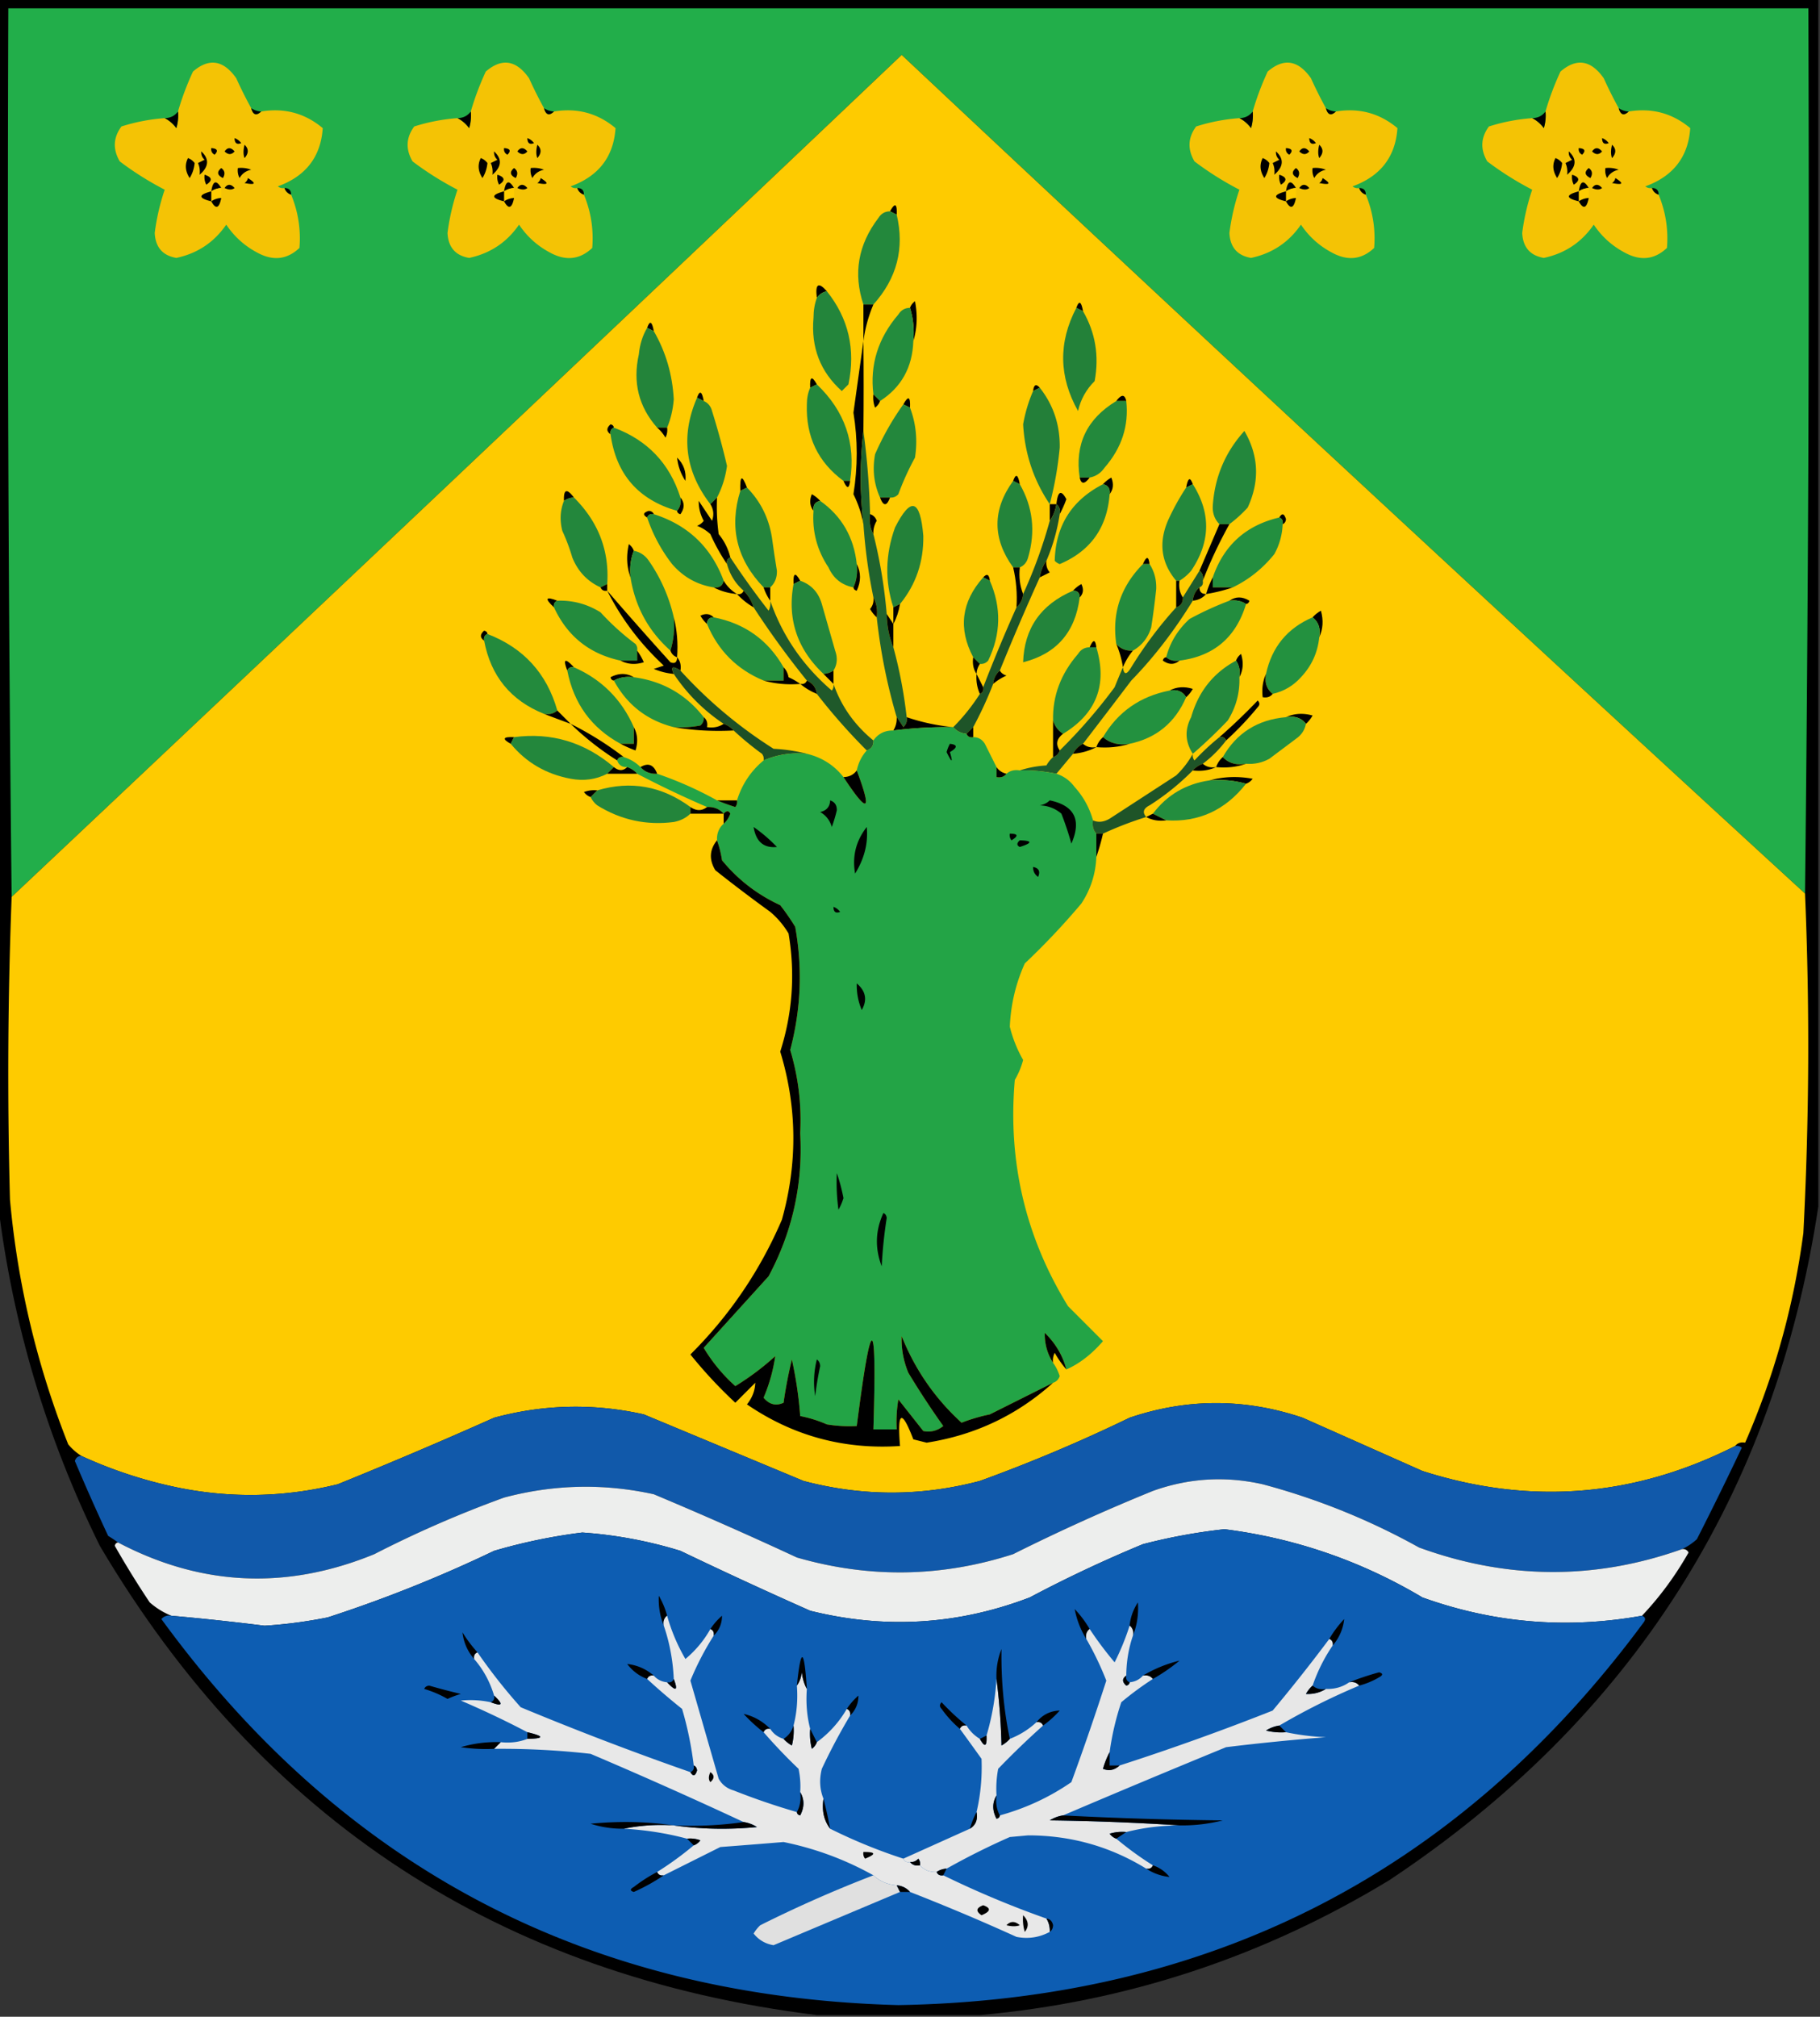 <svg xmlns="http://www.w3.org/2000/svg" width="547" height="606" style="shape-rendering:geometricPrecision;text-rendering:geometricPrecision;image-rendering:optimizeQuality;fill-rule:evenodd;clip-rule:evenodd"><rect width="100%" height="100%" fill="#333333" stroke="none"/><path style="opacity:1" d="M-.5-.5h547v363c-13.12 86.604-56.12 154.104-129 202.5-37.985 23.051-78.985 36.551-123 40.5h-49c-95.017-11.747-166.85-58.747-215.5-141-15.949-32.34-26.116-66.34-30.5-102V-.5z"/><path style="opacity:1" fill="#22ae4a" d="M542.5 268.5A32066.994 32066.994 0 0 1 271 16.5a94781.027 94781.027 0 0 1-267.5 253c-1-88.832-1.333-177.832-1-267h541c.333 88.835-.001 177.502-1 266z"/><path style="opacity:1" fill="#fecb00" d="M542.5 268.5a1083.536 1083.536 0 0 1-.5 102c-2.884 21.873-8.717 42.873-17.5 63-1.291-.237-2.291.096-3 1-30.32 15.356-61.654 17.856-94 7.5l-36-16c-17.367-5.855-34.7-5.855-52 0a471.818 471.818 0 0 1-45 19c-17.667 4.667-35.333 4.667-53 0l-48-20c-15.065-3.372-30.065-3.038-45 1a1455.732 1455.732 0 0 1-47 20c-15.956 3.915-31.956 4.248-48 1a134.319 134.319 0 0 1-29-9.5c-1.481-.921-2.814-2.088-4-3.5-9.369-23.642-15.202-48.142-17.5-73.5-.825-30.405-.658-60.738.5-91A94781.027 94781.027 0 0 0 271 16.5a32066.994 32066.994 0 0 0 271.5 252z"/><path style="opacity:1" fill="#f4c305" d="M75.5 32.5c.553 2.052 1.553 2.385 3 1 6.99-1.147 13.157.52 18.5 5-.581 8.611-5.081 14.444-13.5 17.5a2.428 2.428 0 0 0 2 .5c.333 1 1 1.667 2 2 2.12 5.145 2.954 10.479 2.5 16-3.685 3.477-7.851 3.977-12.5 1.5-3.908-2.032-7.075-4.865-9.5-8.5-3.654 5.316-8.654 8.649-15 10-4.118-.703-6.285-3.203-6.5-7.5a67.062 67.062 0 0 1 3-13A93.985 93.985 0 0 1 36 48.5c-2.14-3.654-1.973-7.154.5-10.5a56.296 56.296 0 0 1 13-2.5c1.348.686 2.515 1.686 3.5 3 .493-1.634.66-3.3.5-5 1.15-3.997 2.65-7.997 4.5-12 4.809-4.147 9.142-3.48 13 2a125.468 125.468 0 0 0 4.5 9zM163.5 32.5c.553 2.052 1.553 2.385 3 1 6.99-1.147 13.157.52 18.5 5-.581 8.611-5.081 14.444-13.5 17.5a2.427 2.427 0 0 0 2 .5c.333 1 1 1.667 2 2 2.121 5.145 2.954 10.479 2.5 16-3.685 3.477-7.851 3.977-12.5 1.5-3.908-2.032-7.075-4.865-9.5-8.5-3.654 5.316-8.654 8.649-15 10-4.118-.703-6.285-3.203-6.5-7.5a67.12 67.12 0 0 1 3-13 93.974 93.974 0 0 1-13.5-8.5c-2.14-3.654-1.973-7.154.5-10.5a56.296 56.296 0 0 1 13-2.5c1.348.686 2.515 1.686 3.5 3 .494-1.634.66-3.3.5-5 1.151-3.997 2.651-7.997 4.5-12 4.809-4.147 9.142-3.48 13 2a125.886 125.886 0 0 0 4.5 9zM398.5 32.5c.553 2.052 1.553 2.385 3 1 6.99-1.147 13.157.52 18.5 5-.581 8.611-5.081 14.444-13.5 17.5a2.427 2.427 0 0 0 2 .5c.333 1 1 1.667 2 2 2.121 5.145 2.954 10.479 2.5 16-3.685 3.477-7.851 3.977-12.5 1.5-3.908-2.032-7.075-4.865-9.5-8.5-3.654 5.316-8.654 8.649-15 10-4.118-.703-6.285-3.203-6.5-7.5a67.12 67.12 0 0 1 3-13 93.974 93.974 0 0 1-13.5-8.5c-2.14-3.654-1.973-7.154.5-10.5a56.296 56.296 0 0 1 13-2.5c1.348.686 2.515 1.686 3.5 3 .494-1.634.66-3.3.5-5 1.151-3.997 2.651-7.997 4.5-12 4.809-4.147 9.142-3.48 13 2a125.886 125.886 0 0 0 4.5 9zM486.5 32.5c.553 2.052 1.553 2.385 3 1 6.99-1.147 13.157.52 18.5 5-.581 8.611-5.081 14.444-13.5 17.5a2.427 2.427 0 0 0 2 .5c.333 1 1 1.667 2 2 2.121 5.145 2.954 10.479 2.5 16-3.685 3.477-7.851 3.977-12.5 1.5-3.908-2.032-7.075-4.865-9.5-8.5-3.654 5.316-8.654 8.649-15 10-4.118-.703-6.285-3.203-6.5-7.5a67.12 67.12 0 0 1 3-13 93.974 93.974 0 0 1-13.5-8.5c-2.14-3.654-1.973-7.154.5-10.5a56.296 56.296 0 0 1 13-2.5c1.348.686 2.515 1.686 3.5 3 .494-1.634.66-3.3.5-5 1.151-3.997 2.651-7.997 4.5-12 4.809-4.147 9.142-3.48 13 2a125.886 125.886 0 0 0 4.5 9z"/><path style="opacity:1" d="M75.5 32.5c.891.61 1.891.943 3 1-1.447 1.385-2.447 1.052-3-1zM163.5 32.5c.891.61 1.891.943 3 1-1.447 1.385-2.447 1.052-3-1zM398.5 32.5c.891.61 1.891.943 3 1-1.447 1.385-2.447 1.052-3-1zM486.5 32.5c.891.61 1.891.943 3 1-1.447 1.385-2.447 1.052-3-1zM53.5 33.5c.16 1.7-.007 3.366-.5 5-.985-1.314-2.152-2.314-3.5-3 1.7-.027 3.033-.694 4-2zM141.5 33.5a12.93 12.93 0 0 1-.5 5c-.985-1.314-2.152-2.314-3.5-3 1.699-.027 3.033-.694 4-2zM376.5 33.5a12.93 12.93 0 0 1-.5 5c-.985-1.314-2.152-2.314-3.5-3 1.699-.027 3.033-.694 4-2zM464.5 33.5a12.93 12.93 0 0 1-.5 5c-.985-1.314-2.152-2.314-3.5-3 1.699-.027 3.033-.694 4-2zM70.5 41.5c.79.283 1.456.783 2 1.5-1.316.528-1.983.028-2-1.5zM158.5 41.5c.789.283 1.456.783 2 1.5-1.316.528-1.983.028-2-1.5zM393.5 41.5c.789.283 1.456.783 2 1.5-1.316.528-1.983.028-2-1.5zM481.5 41.5c.789.283 1.456.783 2 1.5-1.316.528-1.983.028-2-1.5zM73.5 43.5c1.282 1.208 1.282 2.542 0 4-.406-1.057-.406-2.39 0-4zM161.5 43.5c1.282 1.208 1.282 2.542 0 4-.406-1.057-.406-2.39 0-4zM396.5 43.5c1.282 1.208 1.282 2.542 0 4-.406-1.057-.406-2.39 0-4zM484.5 43.5c1.282 1.208 1.282 2.542 0 4-.406-1.057-.406-2.39 0-4zM63.5 44.5c1.837.14 2.17.806 1 2-.797-.457-1.13-1.124-1-2zM67.5 45.5c.886-1.276 1.886-1.276 3 0-.925 1.062-1.925 1.062-3 0zM151.5 44.5c1.837.14 2.17.806 1 2-.798-.457-1.131-1.124-1-2zM155.5 45.5c.886-1.276 1.886-1.276 3 0-.925 1.062-1.925 1.062-3 0zM386.5 44.5c1.837.14 2.17.806 1 2-.798-.457-1.131-1.124-1-2zM390.5 45.5c.886-1.276 1.886-1.276 3 0-.925 1.062-1.925 1.062-3 0zM474.5 44.5c1.837.14 2.17.806 1 2-.798-.457-1.131-1.124-1-2zM478.5 45.5c.886-1.276 1.886-1.276 3 0-.925 1.062-1.925 1.062-3 0zM60.5 45.5c2.459 2.258 2.292 4.592-.5 7 .148-1.325-.018-2.492-.5-3.5l2-1c-.752-.67-1.086-1.504-1-2.5zM148.5 45.5c2.459 2.258 2.292 4.592-.5 7 .148-1.325-.018-2.492-.5-3.5l2-1c-.752-.67-1.086-1.504-1-2.5zM383.5 45.5c2.459 2.258 2.292 4.592-.5 7 .148-1.325-.018-2.492-.5-3.5l2-1c-.752-.67-1.086-1.504-1-2.5zM471.5 45.5c2.459 2.258 2.292 4.592-.5 7 .148-1.325-.018-2.492-.5-3.5l2-1c-.752-.67-1.086-1.504-1-2.5zM56.5 47.5c.79.283 1.456.783 2 1.5-.176 1.692-.676 3.192-1.5 4.5-1.332-2.05-1.498-4.05-.5-6zM144.5 47.5c.789.283 1.456.783 2 1.5-.176 1.692-.676 3.192-1.5 4.5-1.332-2.05-1.498-4.05-.5-6zM379.5 47.5c.789.283 1.456.783 2 1.5-.176 1.692-.676 3.192-1.5 4.5-1.332-2.05-1.498-4.05-.5-6zM467.5 47.5c.789.283 1.456.783 2 1.5-.176 1.692-.676 3.192-1.5 4.5-1.332-2.05-1.498-4.05-.5-6zM66.5 50.5c1.073.75 1.24 1.75.5 3-1.728-.852-1.895-1.852-.5-3zM71.5 50.5a8.434 8.434 0 0 1 4 .5c-1.56.318-2.728 1.15-3.5 2.5a4.932 4.932 0 0 1-.5-3zM154.5 50.5c1.073.75 1.24 1.75.5 3-1.728-.852-1.895-1.852-.5-3zM159.5 50.5a8.435 8.435 0 0 1 4 .5c-1.561.318-2.728 1.15-3.5 2.5a4.934 4.934 0 0 1-.5-3zM389.5 50.5c1.073.75 1.24 1.75.5 3-1.728-.852-1.895-1.852-.5-3zM394.5 50.5a8.435 8.435 0 0 1 4 .5c-1.561.318-2.728 1.15-3.5 2.5a4.934 4.934 0 0 1-.5-3zM477.5 50.5c1.073.75 1.24 1.75.5 3-1.728-.852-1.895-1.852-.5-3zM482.5 50.5a8.435 8.435 0 0 1 4 .5c-1.561.318-2.728 1.15-3.5 2.5a4.934 4.934 0 0 1-.5-3zM61.5 52.5c2.26.738 2.427 1.738.5 3a4.932 4.932 0 0 1-.5-3zM149.5 52.5c2.26.738 2.427 1.738.5 3a4.934 4.934 0 0 1-.5-3zM384.5 52.5c2.26.738 2.427 1.738.5 3a4.934 4.934 0 0 1-.5-3zM472.5 52.5c2.26.738 2.427 1.738.5 3a4.934 4.934 0 0 1-.5-3zM74.5 53.5c2.637 1.654 2.303 2.154-1 1.5.556-.383.89-.883 1-1.5zM162.5 53.5c2.637 1.654 2.303 2.154-1 1.5.556-.383.889-.883 1-1.5zM397.5 53.5c2.637 1.654 2.303 2.154-1 1.5.556-.383.889-.883 1-1.5zM485.5 53.5c2.637 1.654 2.303 2.154-1 1.5.556-.383.889-.883 1-1.5zM66.5 56.5a5.728 5.728 0 0 0-3 1c.486-3.215 1.487-3.548 3-1zM154.5 56.5a5.728 5.728 0 0 0-3 1c.487-3.215 1.487-3.548 3-1zM389.5 56.5a5.728 5.728 0 0 0-3 1c.487-3.215 1.487-3.548 3-1zM477.5 56.5a5.728 5.728 0 0 0-3 1c.487-3.215 1.487-3.548 3-1zM67.5 56.5c.886-1.276 1.886-1.276 3 0-.733.587-1.733.587-3 0zM155.5 56.5c.886-1.276 1.886-1.276 3 0-.733.587-1.733.587-3 0zM390.5 56.5c.886-1.276 1.886-1.276 3 0-.733.587-1.733.587-3 0zM478.5 56.5c.886-1.276 1.886-1.276 3 0-.733.587-1.733.587-3 0z"/><path style="opacity:1" fill="#fecc00" d="M66.5 56.5v3a5.728 5.728 0 0 0-3 1v-3a5.728 5.728 0 0 1 3-1z"/><path style="opacity:1" d="M85.5 56.5c1.333 0 2 .667 2 2-1-.333-1.667-1-2-2z"/><path style="opacity:1" fill="#fecc00" d="M154.5 56.5v3a5.728 5.728 0 0 0-3 1v-3a5.728 5.728 0 0 1 3-1z"/><path style="opacity:1" d="M173.5 56.5c1.333 0 2 .667 2 2-1-.333-1.667-1-2-2z"/><path style="opacity:1" fill="#fecc00" d="M389.5 56.5v3a5.728 5.728 0 0 0-3 1v-3a5.728 5.728 0 0 1 3-1z"/><path style="opacity:1" d="M408.5 56.5c1.333 0 2 .667 2 2-1-.333-1.667-1-2-2z"/><path style="opacity:1" fill="#fecc00" d="M477.5 56.5v3a5.728 5.728 0 0 0-3 1v-3a5.728 5.728 0 0 1 3-1z"/><path style="opacity:1" d="M496.5 56.5c1.333 0 2 .667 2 2-1-.333-1.667-1-2-2zM63.5 57.5v3c-3.958-.962-3.958-1.962 0-3zM151.5 57.5v3c-3.958-.962-3.958-1.962 0-3zM386.5 57.5v3c-3.958-.962-3.958-1.962 0-3zM474.5 57.5v3c-3.958-.962-3.958-1.962 0-3zM66.5 59.5c-.64 3.148-1.64 3.481-3 1a5.728 5.728 0 0 1 3-1zM154.5 59.5c-.64 3.148-1.64 3.481-3 1a5.728 5.728 0 0 1 3-1zM389.5 59.5c-.64 3.148-1.64 3.481-3 1a5.728 5.728 0 0 1 3-1zM477.5 59.5c-.64 3.148-1.64 3.481-3 1a5.728 5.728 0 0 1 3-1zM269.5 64.5l-2-1c1.488-2.686 2.155-2.353 2 1z"/><path style="opacity:1" fill="#23883c" d="m267.5 63.5 2 1c2.406 10.132.073 19.132-7 27h-3c-3.112-9.293-1.612-17.96 4.5-26 .816-1.323 1.983-1.99 3.5-2z"/><path style="opacity:1" d="M248.5 87.5c-1.278.282-2.278.949-3 2-.531-4.212.469-4.879 3-2z"/><path style="opacity:1" fill="#23853b" d="M248.5 87.5c6.533 8.166 8.7 17.499 6.5 28l-2 2c-6.462-5.786-9.295-13.119-8.5-22 .005-2.197.338-4.197 1-6 .722-1.051 1.722-1.718 3-2z"/><path style="opacity:1" d="M274.5 102.5c.313-3.542-.021-6.875-1-10 .283-.79.783-1.456 1.5-2 .812 4.189.645 8.189-.5 12zM325.5 93.5l-2-1c.801-2.293 1.468-1.96 2 1zM259.5 91.5h3a41.7 41.7 0 0 0-3 11v-11z"/><path style="opacity:1" fill="#238c3d" d="M273.5 92.5c.979 3.125 1.313 6.458 1 10-.263 7.873-3.596 13.873-10 18l-2-2c-1.093-8.901 1.407-16.901 7.5-24 .816-1.323 1.983-1.99 3.5-2z"/><path style="opacity:1" fill="#238139" d="m323.5 92.5 2 1c3.724 6.436 4.891 13.436 3.5 21-2.546 2.537-4.212 5.537-5 9-5.778-10.286-5.945-20.619-.5-31z"/><path style="opacity:1" d="m196.5 99.5-2-1c.801-2.293 1.468-1.96 2 1z"/><path style="opacity:1" fill="#23843a" d="m194.5 98.5 2 1c3.606 6.238 5.606 13.072 6 20.5-.241 3.062-.908 5.895-2 8.5h-3c-5.541-6.278-7.375-13.611-5.5-22 .279-2.957 1.113-5.623 2.5-8z"/><path style="opacity:1" d="M259.5 102.5c.096 9.15.096 18.15 0 27-1.083 9.173-1.083 18.507 0 28-.547-3.075-1.547-6.075-3-9 1.321-8.197 1.321-16.363 0-24.5 1.034-7.26 2.034-14.427 3-21.5zM245.5 115.5l-2 1c-.155-3.353.512-3.686 2-1z"/><path style="opacity:1" fill="#23873c" d="M245.5 115.5c8.411 8.001 11.744 17.668 10 29h-2c-7.652-5.641-11.319-13.308-11-23 .007-1.869.34-3.536 1-5l2-1z"/><path style="opacity:1" d="m312.5 116.5-2 1c.211-1.924.877-2.257 2-1z"/><path style="opacity:1" fill="#237f39" d="M312.5 116.5c4.103 5.195 6.103 11.195 6 18a105.152 105.152 0 0 1-3 17c-4.837-7.176-7.503-15.176-8-24 .635-3.56 1.635-6.894 3-10l2-1z"/><path style="opacity:1" d="m211.5 120.5-2-1c.801-2.293 1.468-1.96 2 1zM262.5 118.5l2 2c-.283.789-.783 1.456-1.5 2a8.43 8.43 0 0 1-.5-4zM338.5 120.5h-3c1.543-2.057 2.543-2.057 3 0z"/><path style="opacity:1" fill="#23853b" d="m209.5 119.5 2 1c1.29.558 2.123 1.558 2.5 3a230.812 230.812 0 0 1 4.5 16.5c-.48 3.448-1.48 6.615-3 9.5l-2 2c-7.628-9.925-8.962-20.591-4-32z"/><path style="opacity:1" d="m273.5 122.5-2-1c1.488-2.686 2.155-2.353 2 1z"/><path style="opacity:1" fill="#23893c" d="M335.5 120.5h3c.812 7.405-1.355 14.072-6.5 20-1.129 1.641-2.629 2.641-4.5 3h-3c-1.517-9.972 2.15-17.639 11-23z"/><path style="opacity:1" fill="#23873c" d="m271.5 121.5 2 1c1.808 4.741 2.308 9.741 1.5 15a81.58 81.58 0 0 0-5 11c-.671.752-1.504 1.086-2.5 1h-3c-1.84-4.054-2.34-8.387-1.5-13 2.354-5.387 5.188-10.387 8.5-15z"/><path style="opacity:1" d="M184.5 128.5c-.838.342-1.172 1.008-1 2-1.276-.886-1.276-1.886 0-3 .607.124.94.457 1 1z"/><path style="opacity:1" fill="#238b3d" d="M184.5 128.5c10.093 3.759 16.76 10.759 20 21 .268 1.599-.066 2.932-1 4-11.659-3.326-18.326-10.992-20-23-.172-.992.162-1.658 1-2z"/><path style="opacity:1" d="M197.5 128.5h3a4.934 4.934 0 0 1-.5 3c-.698-1.191-1.531-2.191-2.5-3z"/><path style="opacity:1" fill="#20632e" d="M259.5 129.5a234.283 234.283 0 0 1 2 25c-.295 2.235.039 4.235 1 6 1.961 7.768 3.295 15.768 4 24 .049 3.578.715 6.911 2 10 1.855 6.777 3.188 13.777 4 21 .219 1.175-.114 2.175-1 3a44.093 44.093 0 0 0-2-3c-2.875-9.707-4.875-19.707-6-30 .295-2.235-.039-4.235-1-6-1.476-7.132-2.476-14.466-3-22-1.083-9.493-1.083-18.827 0-28z"/><path style="opacity:1" fill="#23873c" d="M369.5 157.5h-3c-1.44-1.446-2.107-3.279-2-5.5.571-8.638 3.738-16.138 9.5-22.5 4.311 7.398 4.644 15.065 1 23a38.47 38.47 0 0 1-5.5 5z"/><path style="opacity:1" d="M203.5 137.5c1.962 1.925 2.795 4.258 2.5 7-1.411-2.15-2.245-4.484-2.5-7zM306.5 145.5l-2-1c.801-2.293 1.468-1.96 2 1zM224.5 146.5l-2 1c-.146-4.637.521-4.97 2-1zM324.5 143.5h3c-1.543 2.057-2.543 2.057-3 0zM333.5 148.5c.215-1.679-.452-2.679-2-3 .672-.767 1.505-1.434 2.5-2 .78 1.887.613 3.554-.5 5zM358.5 145.5l-2 1c.532-2.96 1.199-3.293 2-1zM253.5 144.5h2c-.286 2.433-.952 2.433-2 0z"/><path style="opacity:1" fill="#23843a" d="m304.5 144.5 2 1c3.942 6.878 4.776 14.211 2.5 22-.377 1.442-1.21 2.442-2.5 3h-2c-6.271-8.679-6.271-17.346 0-26z"/><path style="opacity:1" fill="#23863b" d="M331.5 145.5c1.548.321 2.215 1.321 2 3-.757 10.082-5.757 17.082-15 21a3.647 3.647 0 0 1-1.5-1c.257-10.508 5.091-18.174 14.5-23z"/><path style="opacity:1" fill="#23883c" d="M358.5 145.5c5.496 8.699 5.329 17.366-.5 26a14.698 14.698 0 0 1-3.5 3h-1c-4.498-5.356-5.331-11.356-2.5-18a71.324 71.324 0 0 1 5.5-10l2-1z"/><path style="opacity:1" fill="#23853b" d="M224.5 146.5c4.056 4.111 6.556 9.111 7.5 15 .453 3.34.953 6.674 1.5 10 .064 2.057-.602 3.723-2 5h-2c-8.073-8.381-10.406-18.048-7-29l2-1z"/><path style="opacity:1" d="M172.5 149.5a5.727 5.727 0 0 0-3 1c-.149-3.501.851-3.834 3-1zM318.5 154.5c.237-1.291-.096-2.291-1-3 .418-3.935 1.418-4.435 3-1.5a36.354 36.354 0 0 1-2 4.5zM246.5 150.5c-1.548.321-2.215 1.321-2 3-1.113-1.446-1.28-3.113-.5-5 .995.566 1.828 1.233 2.5 2z"/><path style="opacity:1" fill="#23873c" d="M172.5 149.5c7.34 7.311 10.673 15.978 10 26l-2 1c-3.985-1.821-6.819-4.821-8.5-9a57.56 57.56 0 0 0-3-8c-.805-3.196-.638-6.196.5-9a5.727 5.727 0 0 1 3-1z"/><path style="opacity:1" d="M204.5 149.5c1.288 1.535 1.288 3.201 0 5-.607-.124-.94-.457-1-1 .934-1.068 1.268-2.401 1-4zM215.5 149.5a60.931 60.931 0 0 0 .5 11 17.341 17.341 0 0 1 3.5 7c-.838.342-1.172 1.008-1 2a57.857 57.857 0 0 1-5-9 12.403 12.403 0 0 0-4-2.5 4.457 4.457 0 0 0 2-1.5c-1.048-1.956-1.548-3.956-1.5-6l4 6c.64-1.765.473-3.432-.5-5l2-2zM264.5 149.5h3c-1 2.667-2 2.667-3 0z"/><path style="opacity:1" fill="#238a3d" d="M246.5 150.5c6.462 4.575 10.128 10.908 11 19 .302 2.559-.032 4.893-1 7-3.52-.683-6.02-2.683-7.5-6-3.443-5.162-4.943-10.828-4.5-17-.215-1.679.452-2.679 2-3z"/><path style="opacity:1" d="M315.5 151.5h2c-.296 1.903-.963 3.57-2 5v-5z"/><path style="opacity:1" fill="#1e5428" d="M317.5 151.5c.904.709 1.237 1.709 1 3-.761 4.937-2.095 9.603-4 14-1.037 1.43-1.704 3.097-2 5a777.815 777.815 0 0 0-12 28c-1.174 1.014-1.84 2.347-2 4a116.605 116.605 0 0 1-6 13l-2 2c-1.653-.16-2.986-.826-4-2a59.339 59.339 0 0 0 8-10c.838-.342 1.172-1.008 1-2a506.703 506.703 0 0 1 10-24c1.174-1.014 1.84-2.347 2-4a145.677 145.677 0 0 0 8-22c1.037-1.43 1.704-3.097 2-5z"/><path style="opacity:1" fill="#238139" d="m270.5 181.5-2 1c-2.59-7.892-2.423-15.892.5-24 4.744-9.362 7.578-8.528 8.5 2.5.123 7.802-2.211 14.636-7 20.5z"/><path style="opacity:1" d="M196.5 154.5c-.992-.172-1.658.162-2 1-1.385-.802-1.218-1.469.5-2 .765.07 1.265.403 1.5 1z"/><path style="opacity:1" fill="#238a3d" d="M196.5 154.5c10.266 3.267 17.266 9.933 21 20-.321 1.548-1.321 2.215-3 2-4.968-.78-9.135-3.113-12.5-7a47.343 47.343 0 0 1-7.5-14c.342-.838 1.008-1.172 2-1z"/><path style="opacity:1" d="M261.5 154.5c.978.311 1.645.978 2 2a6.846 6.846 0 0 0-1 4c-.961-1.765-1.295-3.765-1-6zM384.5 155.5c.802-1.385 1.469-1.218 2 .5-.07.765-.403 1.265-1 1.5.172-.992-.162-1.658-1-2z"/><path style="opacity:1" fill="#238f3f" d="M384.5 155.5c.838.342 1.172 1.008 1 2a19.936 19.936 0 0 1-2.5 9c-3.484 4.331-7.651 7.664-12.5 10h-6v-3c3.327-9.67 9.994-15.67 20-18z"/><path style="opacity:1" d="M366.5 157.5h3a136.847 136.847 0 0 0-8 17c.237-1.291-.096-2.291-1-3l6-14zM190.5 165.5c-.973 2.448-1.306 5.115-1 8-1.141-3.14-1.308-6.473-.5-10 .717.544 1.217 1.211 1.5 2z"/><path style="opacity:1" fill="#238c3e" d="M190.5 165.5c1.871.359 3.371 1.359 4.5 3a48.588 48.588 0 0 1 7.5 17c.313 3.542-.021 6.875-1 10-6.592-5.846-10.592-13.179-12-22-.306-2.885.027-5.552 1-8z"/><path style="opacity:1" fill="#1f592a" d="M219.5 167.5a248.39 248.39 0 0 0 11.5 16 4.934 4.934 0 0 0 .5-3c3.609 10.486 9.775 19.486 18.5 27a2.428 2.428 0 0 0 .5-2c2.331 6.693 6.331 12.36 12 17 .073 1.527-.594 2.527-2 3a180.487 180.487 0 0 1-15-17c-.238-1.904-1.238-3.238-3-4a265.058 265.058 0 0 1-16-22c-.61-1.934-1.61-3.601-3-5-2.45-2.129-4.117-4.796-5-8-.172-.992.162-1.658 1-2z"/><path style="opacity:1" d="M345.5 169.5h-2c1.048-2.433 1.714-2.433 2 0zM314.5 168.5c-.17 1.322.163 2.489 1 3.5l-3 1.5c.296-1.903.963-3.57 2-5zM257.5 169.5c1.3 2.524 1.3 5.191 0 8-.607-.124-.94-.457-1-1 .968-2.107 1.302-4.441 1-7z"/><path style="opacity:1" fill="#238b3d" d="M343.5 169.5h2c1.426 2.179 2.092 4.679 2 7.5a236.592 236.592 0 0 1-1.5 11.5c-.935 3.095-2.769 5.429-5.5 7-2.054.135-3.721-.532-5-2-1.349-9.248 1.318-17.248 8-24z"/><path style="opacity:1" d="M304.5 170.5h2c-.306 2.885.027 5.552 1 8-.16 1.653-.826 2.986-2 4 .263-4.1-.07-8.1-1-12z"/><path style="opacity:1" fill="#1f5d2c" d="M360.5 171.5c.904.709 1.237 1.709 1 3 .172.992-.162 1.658-1 2-1.174 1.014-1.84 2.347-2 4-5.604 9.103-11.771 17.103-18.5 24a3768.985 3768.985 0 0 1-14.5 19 6.547 6.547 0 0 0-3 3l-5 6a49.369 49.369 0 0 0-11-1c2.469-.817 5.135-1.317 8-1.5.566-.995 1.233-1.828 2-2.5 1-.333 1.667-1 2-2a161.38 161.38 0 0 0 16.5-19 219.403 219.403 0 0 1 2.5-6c.275 2.342 1.108 2.342 2.5 0a121.314 121.314 0 0 1 13.5-18c1.406-.473 2.073-1.473 2-3a2057.83 2057.83 0 0 1 5-8z"/><path style="opacity:1" d="m240.5 174.5-2 1c-.155-3.353.512-3.686 2-1zM295.5 173.5c1.123-1.257 1.789-.924 2 1l-2-1z"/><path style="opacity:1" fill="#23843b" d="m295.5 173.5 2 1c3.508 8.058 3.341 16.058-.5 24-.671.752-1.504 1.086-2.5 1l-2-2c-4.56-8.624-3.56-16.624 3-24z"/><path style="opacity:1" d="M364.5 173.5v3h6c-2.503.871-5.17 1.537-8 2a26.335 26.335 0 0 1 2-5zM217.5 174.5c1 1.667 2.333 3 4 4-2.567-.221-4.901-.888-7-2 1.679.215 2.679-.452 3-2z"/><path style="opacity:1" fill="#23863b" d="M240.5 174.5c3.322 1.158 5.488 3.492 6.5 7l4 14c.789 2.212.622 4.212-.5 6a5.727 5.727 0 0 1-3 1c-7.923-7.481-10.923-16.481-9-27l2-1z"/><path style="opacity:1" d="M353.5 174.5h1c-.284 1.915.049 3.581 1 5 .073 1.527-.594 2.527-2 3v-8zM182.5 175.5v2c-.992.172-1.658-.162-2-1l2-1zM324.5 179.5c0-1.333-.667-2-2-2 .672-.767 1.505-1.434 2.5-2 .765 1.566.598 2.899-.5 4zM229.5 176.5h2v4c-.845-1.171-1.511-2.505-2-4zM360.5 176.5c0 1.333.667 2 2 2-1.014 1.174-2.347 1.84-4 2 .16-1.653.826-2.986 2-4zM182.5 177.5a1189.04 1189.04 0 0 0 19 21.5c1.316.528 1.983.028 2-1.5.934 1.068 1.268 2.401 1 4-2.338-1.511-3.004-1.177-2 1a20.093 20.093 0 0 1-6-1.5l3-1c-7.06-6.545-12.727-14.045-17-22.5zM223.5 177.5c1.39 1.399 2.39 3.066 3 5a21.614 21.614 0 0 1-5-4c.992.172 1.658-.162 2-1z"/><path style="opacity:1" fill="#23843b" d="M322.5 177.5c1.333 0 2 .667 2 2-1.305 10.463-6.972 16.963-17 19.5.319-10.193 5.319-17.36 15-21.5z"/><path style="opacity:1" d="M167.5 180.5c-.838.342-1.172 1.008-1 2-2.874-2.689-2.541-3.356 1-2zM262.5 179.5c.961 1.765 1.295 3.765 1 6-.767-.672-1.434-1.505-2-2.5.837-1.011 1.17-2.178 1-3.5zM369.5 180.5c1.864-1.293 3.864-1.293 6 0-.124.607-.457.94-1 1-1.419-.951-3.085-1.284-5-1z"/><path style="opacity:1" fill="#238b3d" d="M167.5 180.5c4.682-.162 9.015 1.005 13 3.5a74.464 74.464 0 0 0 10.5 9.5c.464.594.631 1.261.5 2v3h-5c-9.337-2.005-16.004-7.338-20-16-.172-.992.162-1.658 1-2z"/><path style="opacity:1" fill="#238d3e" d="M369.5 180.5c1.915-.284 3.581.049 5 1-3.021 10.025-9.687 15.691-20 17-1.599.268-2.932-.066-4-1 1.142-4.432 3.475-8.265 7-11.5a96.798 96.798 0 0 1 12-5.5z"/><path style="opacity:1" d="M270.5 181.5c-.375 2.198-1.042 4.198-2 6v-5l2-1zM396.5 191.5c.475-2.582-.192-4.582-2-6 .672-.767 1.505-1.434 2.5-2 .801 2.867.634 5.534-.5 8zM214.5 185.5c-1.333 0-2 .667-2 2-.767-.672-1.434-1.505-2-2.5 1.566-.765 2.899-.598 4 .5zM266.5 184.5l2 3v7c-1.285-3.089-1.951-6.422-2-10zM202.5 185.5c.983 3.798 1.317 7.798 1 12-1-.333-1.667-1-2-2 .979-3.125 1.313-6.458 1-10z"/><path style="opacity:1" fill="#238f3f" d="M214.5 185.5c9.323 1.821 16.323 6.821 21 15v4h-6c-8-3.333-13.667-9-17-17 0-1.333.667-2 2-2z"/><path style="opacity:1" fill="#23913f" d="M394.5 185.5c1.808 1.418 2.475 3.418 2 6-.471 4.61-2.304 8.61-5.5 12-2.313 2.572-5.146 4.239-8.5 5-1.808-1.418-2.475-3.418-2-6 1.759-8.09 6.426-13.756 14-17z"/><path style="opacity:1" d="M146.5 190.5c-.838.342-1.172 1.008-1 2-1.276-.886-1.276-1.886 0-3 .607.124.94.457 1 1z"/><path style="opacity:1" fill="#238a3d" d="M146.5 190.5c10.838 4.171 17.838 11.837 21 23-1.068.934-2.401 1.268-4 1-9.984-3.992-15.984-11.325-18-22-.172-.992.162-1.658 1-2z"/><path style="opacity:1" d="M329.5 194.5h-2c1.048-2.433 1.714-2.433 2 0zM335.5 193.5c1.279 1.468 2.946 2.135 5 2a19.348 19.348 0 0 0-3 5 29.753 29.753 0 0 0-2-7z"/><path style="opacity:1" fill="#238c3e" d="M327.5 194.5h2c3.381 11.24.047 19.906-10 26-1.478-.948-2.478-2.281-3-4-.178-7.373 2.322-14.039 7.5-20 .816-1.323 1.983-1.989 3.5-2z"/><path style="opacity:1" d="M191.5 195.5a19.602 19.602 0 0 1 2 3.5c-2.539.796-4.872.629-7-.5h5v-3zM372.5 203.5c.284-1.915-.049-3.581-1-5 .283-.789.783-1.456 1.5-2 .796 2.539.629 4.872-.5 7zM292.5 197.5l2 2a5.727 5.727 0 0 0-1 3c-.951-1.419-1.284-3.085-1-5zM350.5 197.5c1.068.934 2.401 1.268 4 1-1.535 1.288-3.201 1.288-5 0 .124-.607.457-.94 1-1zM172.5 200.5c-.992-.172-1.658.162-2 1-1.356-3.541-.689-3.874 2-1z"/><path style="opacity:1" fill="#23883c" d="M371.5 198.5c.951 1.419 1.284 3.085 1 5 .162 4.682-1.005 9.015-3.5 13a146.475 146.475 0 0 1-10.5 10c-2.307-3.566-2.474-7.232-.5-11 2.168-7.653 6.668-13.319 13.5-17z"/><path style="opacity:1" fill="#238d3e" d="M172.5 200.5c8.333 3.667 14.333 9.667 18 18v5h-4c-8.736-4.753-14.07-12.086-16-22 .342-.838 1.008-1.172 2-1z"/><path style="opacity:1" fill="#1d5026" d="M204.5 201.5c8.24 9.067 17.573 16.901 28 23.5 3.525.179 6.859.679 10 1.5-4.571-.446-8.904.22-13 2a2.428 2.428 0 0 0-.5-2 89.868 89.868 0 0 1-8.5-7c-.79-.901-1.79-1.568-3-2-6-4-11-9-15-15-1.004-2.177-.338-2.511 2-1z"/><path style="opacity:1" d="M235.5 200.5c.768.763 1.268 1.763 1.5 3a19.602 19.602 0 0 1 3.5 2c-3.871.315-7.538-.018-11-1h6v-4zM250.5 201.5v4l-3-3a5.727 5.727 0 0 0 3-1zM300.5 201.5c.418.722 1.084 1.222 2 1.5a16.58 16.58 0 0 0-4 2.5c.16-1.653.826-2.986 2-4zM190.5 203.5c-2.235-.295-4.235.039-6 1-.543-.06-.876-.393-1-1 2.473-1.297 4.807-1.297 7 0zM293.5 202.5l2 4c.172.992-.162 1.658-1 2-.841-1.879-1.175-3.879-1-6zM380.5 202.5c-.475 2.582.192 4.582 2 6-.709.904-1.709 1.237-3 1-.302-2.559.032-4.893 1-7z"/><path style="opacity:1" fill="#239140" d="M190.5 203.5c8.676 1.169 15.676 5.169 21 12 .086.996-.248 1.829-1 2.5a32.462 32.462 0 0 1-8 .5c-8.046-2.047-14.046-6.713-18-14 1.765-.961 3.765-1.295 6-1z"/><path style="opacity:1" d="M242.5 204.5c1.762.762 2.762 2.096 3 4-1.868-.763-3.535-1.763-5-3 .992.172 1.658-.162 2-1zM351.5 207.5c2.128-1.129 4.461-1.296 7-.5-.566.995-1.233 1.828-2 2.5-1.052-1.756-2.719-2.423-5-2z"/><path style="opacity:1" fill="#23913f" d="M351.5 207.5c2.281-.423 3.948.244 5 2-3.301 7.642-8.968 12.309-17 14-3.198.536-5.865-.131-8-2 4.485-7.592 11.152-12.259 20-14z"/><path style="opacity:1" d="M368.5 222.5c-.342-.838-1.008-1.172-2-1a176.296 176.296 0 0 0 11.5-11c.667.667.667 1.333 0 2a93.637 93.637 0 0 1-9.5 10zM167.5 213.5l4 4a592.183 592.183 0 0 1-8-3c1.599.268 2.932-.066 4-1zM386.5 215.5c2.466-1.134 5.133-1.301 8-.5-.566.995-1.233 1.828-2 2.5-1.418-1.808-3.418-2.475-6-2zM211.5 215.5c.904.709 1.237 1.709 1 3 1.915.284 3.581-.049 5-1 1.21.432 2.21 1.099 3 2-6.19.323-12.19-.01-18-1a32.462 32.462 0 0 0 8-.5c.752-.671 1.086-1.504 1-2.5zM269.5 215.5a44.093 44.093 0 0 1 2 3c.886-.825 1.219-1.825 1-3a61.393 61.393 0 0 0 14 3 132.596 132.596 0 0 0-18 1c.734-1.208 1.067-2.541 1-4z"/><path style="opacity:1" fill="#238f3f" d="M386.5 215.5c2.582-.475 4.582.192 6 2-.359 1.871-1.359 3.371-3 4.5l-8 6c-2.177 1.202-4.511 1.702-7 1.5-2.888.51-5.221-.156-7-2 4.134-7.246 10.468-11.246 19-12z"/><path style="opacity:1" d="M316.5 216.5c.522 1.719 1.522 3.052 3 4-1.932 1.476-2.265 3.143-1 5-.333 1-1 1.667-2 2v-11zM171.5 217.5a98.385 98.385 0 0 1 16 10c-.992-.172-1.658.162-2 1a85.569 85.569 0 0 1-14-11zM190.5 218.5c1.129 2.128 1.296 4.461.5 7a36.354 36.354 0 0 1-4.5-2h4v-5z"/><path style="opacity:1" fill="#23a446" d="M286.5 218.5c1.014 1.174 2.347 1.84 4 2 .342.838 1.008 1.172 2 1 1.517.011 2.684.677 3.5 2l3.5 7v3c1.291.237 2.291-.096 3-1 1.068-.934 2.401-1.268 4-1a49.369 49.369 0 0 1 11 1c2.235.728 4.068 2.061 5.5 4a24.598 24.598 0 0 1 5.5 10c-.268 1.599.066 2.932 1 4v7c-.189 5.067-1.689 9.734-4.5 14a217.955 217.955 0 0 1-17 18c-2.713 6.018-4.213 12.352-4.5 19a38.46 38.46 0 0 0 4 10 23.597 23.597 0 0 1-2.5 6c-2.14 24.534 3.193 47.201 16 68l10.5 10.5c-3.416 3.943-7.083 6.776-11 8.5-1.117-4.226-3.284-7.893-6.5-11-.07 3.286.764 6.286 2.5 9 .839 1.141 1.506 2.474 2 4-.355 1.022-1.022 1.689-2 2l-19 9.5a53.49 53.49 0 0 0-8.5 2.5c-7.973-7.272-13.973-15.939-18-26-.146 3.762.52 7.428 2 11a255.447 255.447 0 0 0 10.5 16c-1.816 1.442-3.816 1.942-6 1.5l-7.5-9.5a40.914 40.914 0 0 0-.5 9h-7c1.087-35.255-.579-35.588-5-1a40.914 40.914 0 0 1-9-.5 37.914 37.914 0 0 0-8-2.5 119.178 119.178 0 0 0-2.5-17 133.62 133.62 0 0 0-2.5 13c-2.266 1.057-4.266.557-6-1.5 1.728-4.086 2.894-8.252 3.5-12.5a78.664 78.664 0 0 1-12 9 49.519 49.519 0 0 1-9.5-11.5l19.5-21.5c7.183-13.413 10.35-27.746 9.5-43 .441-8.549-.559-16.882-3-25 3.235-12.225 3.735-24.558 1.5-37a69.2 69.2 0 0 0-4.5-6.5c-6.904-3.192-12.737-7.692-17.5-13.5a31.894 31.894 0 0 0-1.5-6c-.098-2.053.569-3.72 2-5 .891-.761 1.558-1.761 2-3-.47-.963-1.137-.963-2 0-1.28-1.431-2.947-2.098-5-2a305.089 305.089 0 0 1-21-10c-.79-.901-1.79-1.568-3-2-1.527.073-2.527-.594-3-2 .342-.838 1.008-1.172 2-1 1.934.61 3.601 1.61 5 3 1.28 1.431 2.947 2.098 5 2a109.744 109.744 0 0 1 18 8 61.16 61.16 0 0 0 5.5 2 2.428 2.428 0 0 0 .5-2c1.498-4.822 4.164-8.822 8-12 4.096-1.78 8.429-2.446 13-2 4.522 1.089 8.189 3.422 11 7 7.38 11.236 8.714 10.57 4-2 .492-2.319 1.492-4.319 3-6 1.406-.473 2.073-1.473 2-3 1.411-2.039 3.411-3.039 6-3a132.596 132.596 0 0 1 18-1z"/><path style="opacity:1" d="M292.5 218.5v3c-.992.172-1.658-.162-2-1l2-2zM154.5 221.5l-1 2c-2.686-1.488-2.353-2.155 1-2z"/><path style="opacity:1" fill="#23873c" d="m184.5 230.5-2 2c-3.385 1.745-7.052 2.245-11 1.5-7.366-1.377-13.366-4.877-18-10.5l1-2c11.203-1.492 21.203 1.508 30 9z"/><path style="opacity:1" d="M331.5 221.5c2.135 1.869 4.802 2.536 8 2-3.125.979-6.458 1.313-10 1 .432-1.21 1.099-2.21 2-3z"/><path style="opacity:1" fill="#1e5428" d="M366.5 221.5c.992-.172 1.658.162 2 1-2 2.667-4.333 5-7 7-1.21.432-2.21 1.099-3 2a73.9 73.9 0 0 1-13 10.5c-1.873.953-2.206 2.12-1 3.5a104 104 0 0 0-13 5h-2c-.934-1.068-1.268-2.401-1-4 1.534.703 3.201.536 5-.5l20-13c2.05-1.965 3.717-4.132 5-6.5a2.428 2.428 0 0 0 .5 2 73.503 73.503 0 0 1 7.5-7z"/><path style="opacity:1" d="M285.5 223.5c2.342.275 2.342 1.108 0 2.5.955 3.312.621 3.312-1 0 .243-.902.577-1.735 1-2.5zM325.5 223.5c1.068.934 2.401 1.268 4 1-2.099 1.112-4.433 1.779-7 2a6.547 6.547 0 0 1 3-3zM367.5 227.5c1.779 1.844 4.112 2.51 7 2-2.787.977-5.787 1.31-9 1 .432-1.21 1.099-2.21 2-3zM197.5 232.5c-2.053.098-3.72-.569-5-2 2.322-1.397 3.989-.73 5 2zM361.5 229.5c1.068.934 2.401 1.268 4 1-2.107.968-4.441 1.302-7 1 .79-.901 1.79-1.568 3-2zM184.5 230.5c1.461 1.186 2.795 1.186 4 0 1.21.432 2.21 1.099 3 2h-9l2-2zM299.5 230.5c.722 1.051 1.722 1.718 3 2-.709.904-1.709 1.237-3 1v-3zM257.5 231.5c4.714 12.57 3.38 13.236-4 2 1.699-.027 3.033-.694 4-2zM363.5 234.5c4.146-1.147 8.48-1.314 13-.5-.544.717-1.211 1.217-2 1.5-3.462-.982-7.129-1.315-11-1z"/><path style="opacity:1" fill="#238d3e" d="M363.5 234.5c3.871-.315 7.538.018 11 1-6.246 7.952-14.246 11.619-24 11l-4-2c4.24-5.625 9.907-8.958 17-10z"/><path style="opacity:1" fill="#23853b" d="M207.5 242.5v2c-1.342 1.293-3.009 2.126-5 2.5-8.221 1.066-15.888-.6-23-5-.881-.708-1.547-1.542-2-2.5l2-2c10.056-2.991 19.389-1.324 28 5z"/><path style="opacity:1" d="m179.5 237.5-2 2c-.789-.283-1.456-.783-2-1.5a8.43 8.43 0 0 1 4-.5zM215.5 240.5h6a2.428 2.428 0 0 1-.5 2 61.16 61.16 0 0 1-5.5-2zM249.5 240.5c1.38.462 2.047 1.462 2 3a43.145 43.145 0 0 1-1.5 5c-.574-1.992-1.741-3.492-3.5-4.5 1.926-.422 2.926-1.589 3-3.5zM315.5 240.5c7.444 1.554 9.611 5.888 6.5 13a91.988 91.988 0 0 0-3-9c-1.826-1.574-3.993-2.407-6.5-2.5 1.237-.232 2.237-.732 3-1.5zM207.5 242.5c1.784 1.22 3.45 1.22 5 0 2.053-.098 3.72.569 5 2h-10v-2zM217.5 247.5v-3c.863-.963 1.53-.963 2 0-.442 1.239-1.109 2.239-2 3zM346.5 244.5l4 2c-2.235.295-4.235-.039-6-1l2-1zM226.5 248.5a46.463 46.463 0 0 1 7 6c-3.964.4-6.297-1.6-7-6zM260.5 248.5c.466 4.807-.701 9.474-3.5 14-.913-5.178.254-9.844 3.5-14zM303.5 250.5c2.501.011 2.668.678.5 2a2.428 2.428 0 0 1-.5-2zM329.5 250.5h2a67.898 67.898 0 0 1-2 7v-7zM215.5 252.5a31.894 31.894 0 0 1 1.5 6c4.763 5.808 10.596 10.308 17.5 13.5a69.2 69.2 0 0 1 4.5 6.5c2.235 12.442 1.735 24.775-1.5 37 2.441 8.118 3.441 16.451 3 25 .85 15.254-2.317 29.587-9.5 43L211.5 405a49.519 49.519 0 0 0 9.5 11.5 78.664 78.664 0 0 0 12-9c-.606 4.248-1.772 8.414-3.5 12.5 1.734 2.057 3.734 2.557 6 1.5a133.62 133.62 0 0 1 2.5-13 119.178 119.178 0 0 1 2.5 17 37.914 37.914 0 0 1 8 2.5c2.982.498 5.982.665 9 .5 4.421-34.588 6.087-34.255 5 1h7a40.914 40.914 0 0 1 .5-9l7.5 9.5c2.184.442 4.184-.058 6-1.5a255.447 255.447 0 0 1-10.5-16c-1.48-3.572-2.146-7.238-2-11 4.027 10.061 10.027 18.728 18 26a53.49 53.49 0 0 1 8.5-2.5l19-9.5c-10.806 9.735-23.473 15.735-38 18l-4-1c-3.516-9.17-4.85-8.503-4 2-16.841 1.124-32.174-3.042-46-12.5 1.588-1.987 2.421-4.154 2.5-6.5l-6 6a138.27 138.27 0 0 1-13.5-14.5c11.776-11.716 20.943-25.216 27.5-40.5 4.747-16.982 4.581-33.816-.5-50.5 3.692-11.583 4.526-23.416 2.5-35.5a25.55 25.55 0 0 0-5.5-6.5 472.408 472.408 0 0 1-16.5-12.5c-1.94-3.194-1.773-6.194.5-9zM306.5 252.5c3.839.112 3.839.779 0 2-.963-.47-.963-1.137 0-2zM310.5 260.5c1.725.343 2.225 1.343 1.5 3-1.039-.744-1.539-1.744-1.5-3zM250.5 272.5c.789.283 1.456.783 2 1.5-1.316.528-1.983.028-2-1.5zM257.5 295.5c2.72 2.309 3.22 4.975 1.5 8a18.991 18.991 0 0 1-1.5-8z"/><path style="opacity:1" d="M251.5 352.5c.817 2.331 1.484 4.831 2 7.5a16.2 16.2 0 0 1-1.5 3.5 60.931 60.931 0 0 1-.5-11zM265.5 364.5c.597.235.93.735 1 1.5a138.112 138.112 0 0 0-1.5 14.5c-2.08-5.431-1.913-10.764.5-16zM320.5 411.5a28.926 28.926 0 0 1-3.5-5 4.934 4.934 0 0 0-.5 3c-1.736-2.714-2.57-5.714-2.5-9 3.216 3.107 5.383 6.774 6.5 11zM245.5 408.5c.624.417.957 1.084 1 2a98.305 98.305 0 0 0-1.5 9 27.356 27.356 0 0 1 .5-11z"/><path style="opacity:1" fill="#1159aa" d="M521.5 434.5a2.428 2.428 0 0 1 2 .5 1046.075 1046.075 0 0 1-13.5 27.5c-1.409 1.281-2.909 2.281-4.5 3-26.221 9.308-52.554 9.141-79-.5a205.144 205.144 0 0 0-47-19c-11.221-2.528-22.221-1.861-33 2a592.636 592.636 0 0 0-42 19c-21.573 6.953-43.239 7.286-65 1a1233.767 1233.767 0 0 0-43-19c-15.061-3.308-30.061-2.975-45 1a336.82 336.82 0 0 0-39 17c-26.343 10.803-52.01 9.637-77-3.5a44.293 44.293 0 0 0-3-2 676.243 676.243 0 0 1-10-22.5c.336-1.03 1.003-1.53 2-1.5a134.319 134.319 0 0 0 29 9.5c16.044 3.248 32.044 2.915 48-1a1455.732 1455.732 0 0 0 47-20c14.935-4.038 29.935-4.372 45-1l48 20c17.667 4.667 35.333 4.667 53 0a471.818 471.818 0 0 0 45-19c17.3-5.855 34.633-5.855 52 0l36 16c32.346 10.356 63.68 7.856 94-7.5z"/><path style="opacity:1" fill="#edeeed" d="M505.5 465.5c.876-.131 1.543.202 2 1-3.983 7.021-8.649 13.355-14 19-22.525 4.053-44.525 2.22-66-5.5-18.43-10.968-38.263-17.801-59.5-20.5a171.62 171.62 0 0 0-24.5 4.5 394.21 394.21 0 0 0-34 16c-21.577 8.246-43.577 9.579-66 4a1452.167 1452.167 0 0 1-39-18 130.784 130.784 0 0 0-29.5-5.5 167.636 167.636 0 0 0-26.5 5.5 404.082 404.082 0 0 1-50 20 139.627 139.627 0 0 1-19 2.5 797.937 797.937 0 0 0-28-3c-2.32-.918-4.487-2.252-6.5-4a279.376 279.376 0 0 1-10.5-17c.124-.607.457-.94 1-1 24.99 13.137 50.657 14.303 77 3.5a336.82 336.82 0 0 1 39-17c14.939-3.975 29.939-4.308 45-1a1233.767 1233.767 0 0 1 43 19c21.761 6.286 43.427 5.953 65-1a592.636 592.636 0 0 1 42-19c10.779-3.861 21.779-4.528 33-2a205.144 205.144 0 0 1 47 19c26.446 9.641 52.779 9.808 79 .5z"/><path style="opacity:1" fill="#0d5db2" d="M493.5 485.5c1.025.397 1.192 1.063.5 2-55.494 75.083-130.161 113.417-224 115-93.094-2.459-166.927-41.125-221.5-116 .825-.886 1.825-1.219 3-1a797.937 797.937 0 0 1 28 3 139.627 139.627 0 0 0 19-2.5 404.082 404.082 0 0 0 50-20 167.636 167.636 0 0 1 26.5-5.5 130.784 130.784 0 0 1 29.5 5.5 1452.167 1452.167 0 0 0 39 18c22.423 5.579 44.423 4.246 66-4a394.21 394.21 0 0 1 34-16 171.62 171.62 0 0 1 24.5-4.5c21.237 2.699 41.07 9.532 59.5 20.5 21.475 7.72 43.475 9.553 66 5.5z"/><path style="opacity:1" d="M200.5 485.5c-.904.709-1.237 1.709-1 3-1.137-2.82-1.637-5.82-1.5-9a23.423 23.423 0 0 1 2.5 6zM340.5 491.5c.237-1.291-.096-2.291-1-3 .255-2.516 1.089-4.85 2.5-7 .243 3.533-.257 6.867-1.5 10zM327.5 489.5c-.904.709-1.237 1.709-1 3a26.032 26.032 0 0 1-3.5-9 32.324 32.324 0 0 1 4.5 6z"/><path style="opacity:1" fill="#e8e8e8" d="M200.5 485.5a55.475 55.475 0 0 0 5.5 13c3.088-2.581 5.588-5.581 7.5-9 .838.342 1.172 1.008 1 2a85.928 85.928 0 0 0-7 13.5l8.5 29.5c1.008 1.759 2.508 2.926 4.5 3.5a213 213 0 0 0 19 6.5c.06.543.393.876 1 1 1.297-2.473 1.297-4.807 0-7a24.935 24.935 0 0 0-.5-7 160.687 160.687 0 0 1-10.5-11c.342-.838 1.008-1.172 2-1 .936 1.474 2.27 2.474 4 3 .672.767 1.505 1.434 2.5 2 .495-1.973.662-3.973.5-6 .983-3.798 1.317-7.798 1-12 .79-1.109 1.29-2.442 1.5-4 .198 1.882.698 3.548 1.5 5-.317 4.202.017 8.202 1 12a18.453 18.453 0 0 0 .5 6c.717-.544 1.217-1.211 1.5-2a32.255 32.255 0 0 0 9-10c.838.342 1.172 1.008 1 2a181.043 181.043 0 0 0-8.5 16c-.805 3.196-.638 6.196.5 9-.555 3.512.112 6.512 2 9a160.343 160.343 0 0 0 22 9c.342.838 1.008 1.172 2 1 .709.904 1.709 1.237 3 1 1.28 1.431 2.947 2.098 5 2 .342.838 1.008 1.172 2 1a291.818 291.818 0 0 0 31 13c.734 1.208 1.067 2.541 1 4-3.145 1.691-6.479 2.191-10 1.5a640.836 640.836 0 0 0-32-13.5c-1.014-1.174-2.347-1.84-4-2-2.741-.207-5.074-1.207-7-3-8.444-4.717-17.444-8.05-27-10-6.331.525-12.665 1.025-19 1.5l-17 8.5c-.992.172-1.658-.162-2-1a98.16 98.16 0 0 0 11-8c.789-.283 1.456-.783 2-1.5a8.43 8.43 0 0 0-4-.5c-6.103-1.636-12.436-2.636-19-3 4.805-.987 9.805-1.321 15-1 8.156 1.157 16.49 1.323 25 .5a10.134 10.134 0 0 0-4-1.5 1459.084 1459.084 0 0 0-46-20.5 237.73 237.73 0 0 0-29-1.5l2-2c2.885.306 5.552-.027 8-1 5.16-.105 5.16-.772 0-2a277.63 277.63 0 0 0-20-9.5 29.13 29.13 0 0 1 9 .5c3.541 1.356 3.874.689 1-2-1.242-4.155-3.242-7.822-6-11-.172-.992.162-1.658 1-2a167.153 167.153 0 0 0 13 16.5 943.776 943.776 0 0 0 51 19.5c.802 1.385 1.469 1.218 2-.5-.07-.765-.403-1.265-1-1.5a103.425 103.425 0 0 0-3.5-17 193.271 193.271 0 0 1-10.5-9c.342-.838 1.008-1.172 2-1 1.014 1.174 2.347 1.84 4 2 2.689 2.874 3.356 2.541 2-1-.254-5.595-1.254-10.928-3-16-.237-1.291.096-2.291 1-3z"/><path style="opacity:1" d="M214.5 491.5c.172-.992-.162-1.658-1-2a19.552 19.552 0 0 1 3.5-4c.008 2.321-.825 4.321-2.5 6zM400.5 494.5c.172-.992-.162-1.658-1-2a32.324 32.324 0 0 1 4.5-6c-.329 2.995-1.496 5.662-3.5 8z"/><path style="opacity:1" fill="#e7e7e7" d="M339.5 488.5c.904.709 1.237 1.709 1 3-1.295 3.767-1.961 7.767-2 12-1.276.886-1.276 1.886 0 3 .607-.124.94-.457 1-1 1.653-.16 2.986-.826 4-2 1.291-.237 2.291.096 3 1a93.762 93.762 0 0 0-9.5 7 81.656 81.656 0 0 0-3.5 15c-.806 1.497-1.472 3.164-2 5 1.789.747 3.456.414 5-1 15.5-5 30.833-10.5 46-16.5a510.323 510.323 0 0 0 17-21.5c.838.342 1.172 1.008 1 2-2.508 3.682-4.508 7.682-6 12-.767.672-1.434 1.505-2 2.5 2.184.121 4.184-.379 6-1.5 2.652.09 4.985-.576 7-2 1.291-.237 2.291.096 3 1a201.367 201.367 0 0 0-24 12 10.134 10.134 0 0 0-4 1.5c1.973.495 3.973.662 6 .5 3.812.824 7.812 1.324 12 1.5a684.686 684.686 0 0 0-30 3 3891.16 3891.16 0 0 0-49 20.5 10.134 10.134 0 0 0-4 1.5c13.173.169 26.173.669 39 1.5-5.551.027-10.884.694-16 2a12.93 12.93 0 0 0-5 .5c.544.717 1.211 1.217 2 1.5a98.16 98.16 0 0 0 11 8c-.342.838-1.008 1.172-2 1-10.821-6.659-22.654-9.992-35.5-10l-5.5.5a217.818 217.818 0 0 0-19 9.5 5.727 5.727 0 0 0-3 1c-2.053.098-3.72-.569-5-2a2.428 2.428 0 0 0-.5-2c-.671.752-1.504 1.086-2.5 1-.992.172-1.658-.162-2-1l20-9c1.756-1.052 2.423-2.719 2-5 1.214-5.15 1.714-10.484 1.5-16a942.285 942.285 0 0 0-6.5-9c.342-.838 1.008-1.172 2-1 1 1.667 2.333 3 4 4 1.488 2.686 2.155 2.353 2-1 1.617-5.433 2.617-11.1 3-17a196.99 196.99 0 0 1 1.5 20c.995-.566 1.828-1.233 2.5-2a24.766 24.766 0 0 0 8-5c.992-.172 1.658.162 2 1a246.626 246.626 0 0 0-13.5 13 32.462 32.462 0 0 0-.5 8c-1.297 2.193-1.297 4.527 0 7 .607-.124.94-.457 1-1 7.797-2.151 14.963-5.484 21.5-10a823.826 823.826 0 0 0 10.5-30.5 93.748 93.748 0 0 0-6-12.5c-.237-1.291.096-2.291 1-3a105.353 105.353 0 0 0 7.5 10 75.263 75.263 0 0 0 4.5-11z"/><path style="opacity:1" d="M143.5 496.5c-.838.342-1.172 1.008-1 2-2.004-2.338-3.171-5.005-3.5-8a40.775 40.775 0 0 0 4.5 6zM303.5 522.5c-.672.767-1.505 1.434-2.5 2a196.99 196.99 0 0 0-1.5-20 21.341 21.341 0 0 1 1.5-9c-.144 9.389.69 18.389 2.5 27zM242.5 507.5c-.802-1.452-1.302-3.118-1.5-5-.21 1.558-.71 2.891-1.5 4 1.207-11.703 2.207-11.369 3 1zM346.5 504.5c-.709-.904-1.709-1.237-3-1a39.353 39.353 0 0 1 11-4.5 55.157 55.157 0 0 1-8 5.5zM196.5 503.5c-.992-.172-1.658.162-2 1-2.405-.898-4.405-2.398-6-4.5 2.995.329 5.662 1.496 8 3.5zM408.5 506.5c-.709-.904-1.709-1.237-3-1a83.7 83.7 0 0 1 9-3c1.196.346 1.196.846 0 1.5a23.423 23.423 0 0 1-6 2.5zM338.5 503.5c-.172.992.162 1.658 1 2-.06.543-.393.876-1 1-1.276-1.114-1.276-2.114 0-3zM202.5 504.5c1.356 3.541.689 3.874-2 1 .992.172 1.658-.162 2-1zM127.5 507.5c.235-.597.735-.93 1.5-1 3.145.911 6.312 1.745 9.5 2.5a28.931 28.931 0 0 0-4 1.5 32.128 32.128 0 0 0-7-3zM394.5 506.5c1.068.934 2.401 1.268 4 1-1.816 1.121-3.816 1.621-6 1.5.566-.995 1.233-1.828 2-2.5zM148.5 509.5c2.874 2.689 2.541 3.356-1 2 .838-.342 1.172-1.008 1-2zM255.5 515.5c.172-.992-.162-1.658-1-2a19.552 19.552 0 0 1 3.5-4c.008 2.321-.825 4.321-2.5 6zM290.5 518.5c-.992-.172-1.658.162-2 1a32.859 32.859 0 0 1-5.5-6c-.667-.667-.667-1.333 0-2a72.667 72.667 0 0 0 7.5 7zM313.5 518.5c-.342-.838-1.008-1.172-2-1 1.831-2.249 4.164-3.415 7-3.5a31.447 31.447 0 0 1-5 4.5zM231.5 519.5c-.992-.172-1.658.162-2 1a46.081 46.081 0 0 1-6-5.5c3.032.687 5.699 2.187 8 4.5zM238.5 518.5a18.453 18.453 0 0 1-.5 6c-.995-.566-1.828-1.233-2.5-2 1.478-.948 2.478-2.281 3-4zM384.5 518.5l2 2a18.453 18.453 0 0 1-6-.5 10.134 10.134 0 0 1 4-1.5zM243.5 519.5l2 4c-.283.789-.783 1.456-1.5 2a18.453 18.453 0 0 1-.5-6zM158.5 520.5c5.16 1.228 5.16 1.895 0 2v-2zM296.5 521.5c.155 3.353-.512 3.686-2 1l2-1zM150.5 523.5l-2 2a50.464 50.464 0 0 1-10-.5 37.118 37.118 0 0 1 12-1.5zM333.5 526.5v4h3c-1.544 1.414-3.211 1.747-5 1 .528-1.836 1.194-3.503 2-5zM208.5 530.5c.597.235.93.735 1 1.5-.531 1.718-1.198 1.885-2 .5.838-.342 1.172-1.008 1-2zM213.5 532.5c1.276.886 1.276 1.886 0 3-.587-.733-.587-1.733 0-3zM240.5 538.5c1.297 2.193 1.297 4.527 0 7-.607-.124-.94-.457-1-1 .961-1.765 1.295-3.765 1-6zM299.5 539.5c-.295 2.235.039 4.235 1 6-.06.543-.393.876-1 1-1.297-2.473-1.297-4.807 0-7zM247.5 540.5c.745 2.89 1.412 5.89 2 9-1.888-2.488-2.555-5.488-2-9zM293.5 544.5c.423 2.281-.244 3.948-2 5a26.335 26.335 0 0 1 2-5zM319.5 545.5c15.828.831 31.828 1.331 48 1.5a49.555 49.555 0 0 1-13 1.5 752.533 752.533 0 0 0-39-1.5 10.134 10.134 0 0 1 4-1.5zM202.5 548.5c-5.195-.321-10.195.013-15 1a31.284 31.284 0 0 1-10-1.5c8.51-.823 16.844-.657 25 .5zM223.5 547.5c1.422.209 2.755.709 4 1.5-8.51.823-16.844.657-25-.5 7.187.325 14.187-.009 21-1zM338.5 550.5l-3 2c-.789-.283-1.456-.783-2-1.5a12.93 12.93 0 0 1 5-.5zM206.5 552.5a8.43 8.43 0 0 1 4 .5c-.544.717-1.211 1.217-2 1.5l-2-2zM259.5 556.5c3.743-.041 3.91.626.5 2a2.428 2.428 0 0 1-.5-2zM276.5 560.5c-1.291.237-2.291-.096-3-1 .996.086 1.829-.248 2.5-1 .464.594.631 1.261.5 2zM346.5 560.5c1.987.664 3.654 1.831 5 3.5a15.494 15.494 0 0 1-7-2.5c.992.172 1.658-.162 2-1zM284.5 561.5l-1 2c-.992.172-1.658-.162-2-1a5.727 5.727 0 0 1 3-1zM197.5 562.5c.342.838 1.008 1.172 2 1a57.857 57.857 0 0 1-9 5c-1.196-.346-1.196-.846 0-1.5a46.153 46.153 0 0 1 7-4.5z"/><path style="opacity:1" fill="#e0e0e0" d="M262.5 563.5c1.926 1.793 4.259 2.793 7 3l1 2a120434.3 120434.3 0 0 0-38 16c-2.455-.394-4.455-1.56-6-3.5a11.38 11.38 0 0 1 2-2.5 382.936 382.936 0 0 1 34-15z"/><path style="opacity:1" d="M269.5 566.5c1.653.16 2.986.826 4 2h-3l-1-2zM295.5 572.5c2.434.854 2.267 1.854-.5 3-1.795-1.219-1.628-2.219.5-3zM307.5 575.5c1.647 1.686 1.814 3.353.5 5a12.93 12.93 0 0 1-.5-5zM314.5 576.5c1.086.12 1.753.787 2 2-.043.916-.376 1.583-1 2 .067-1.459-.266-2.792-1-4zM302.5 578.5c1.208-1.282 2.542-1.282 4 0-1.057.406-2.391.406-4 0z"/></svg>